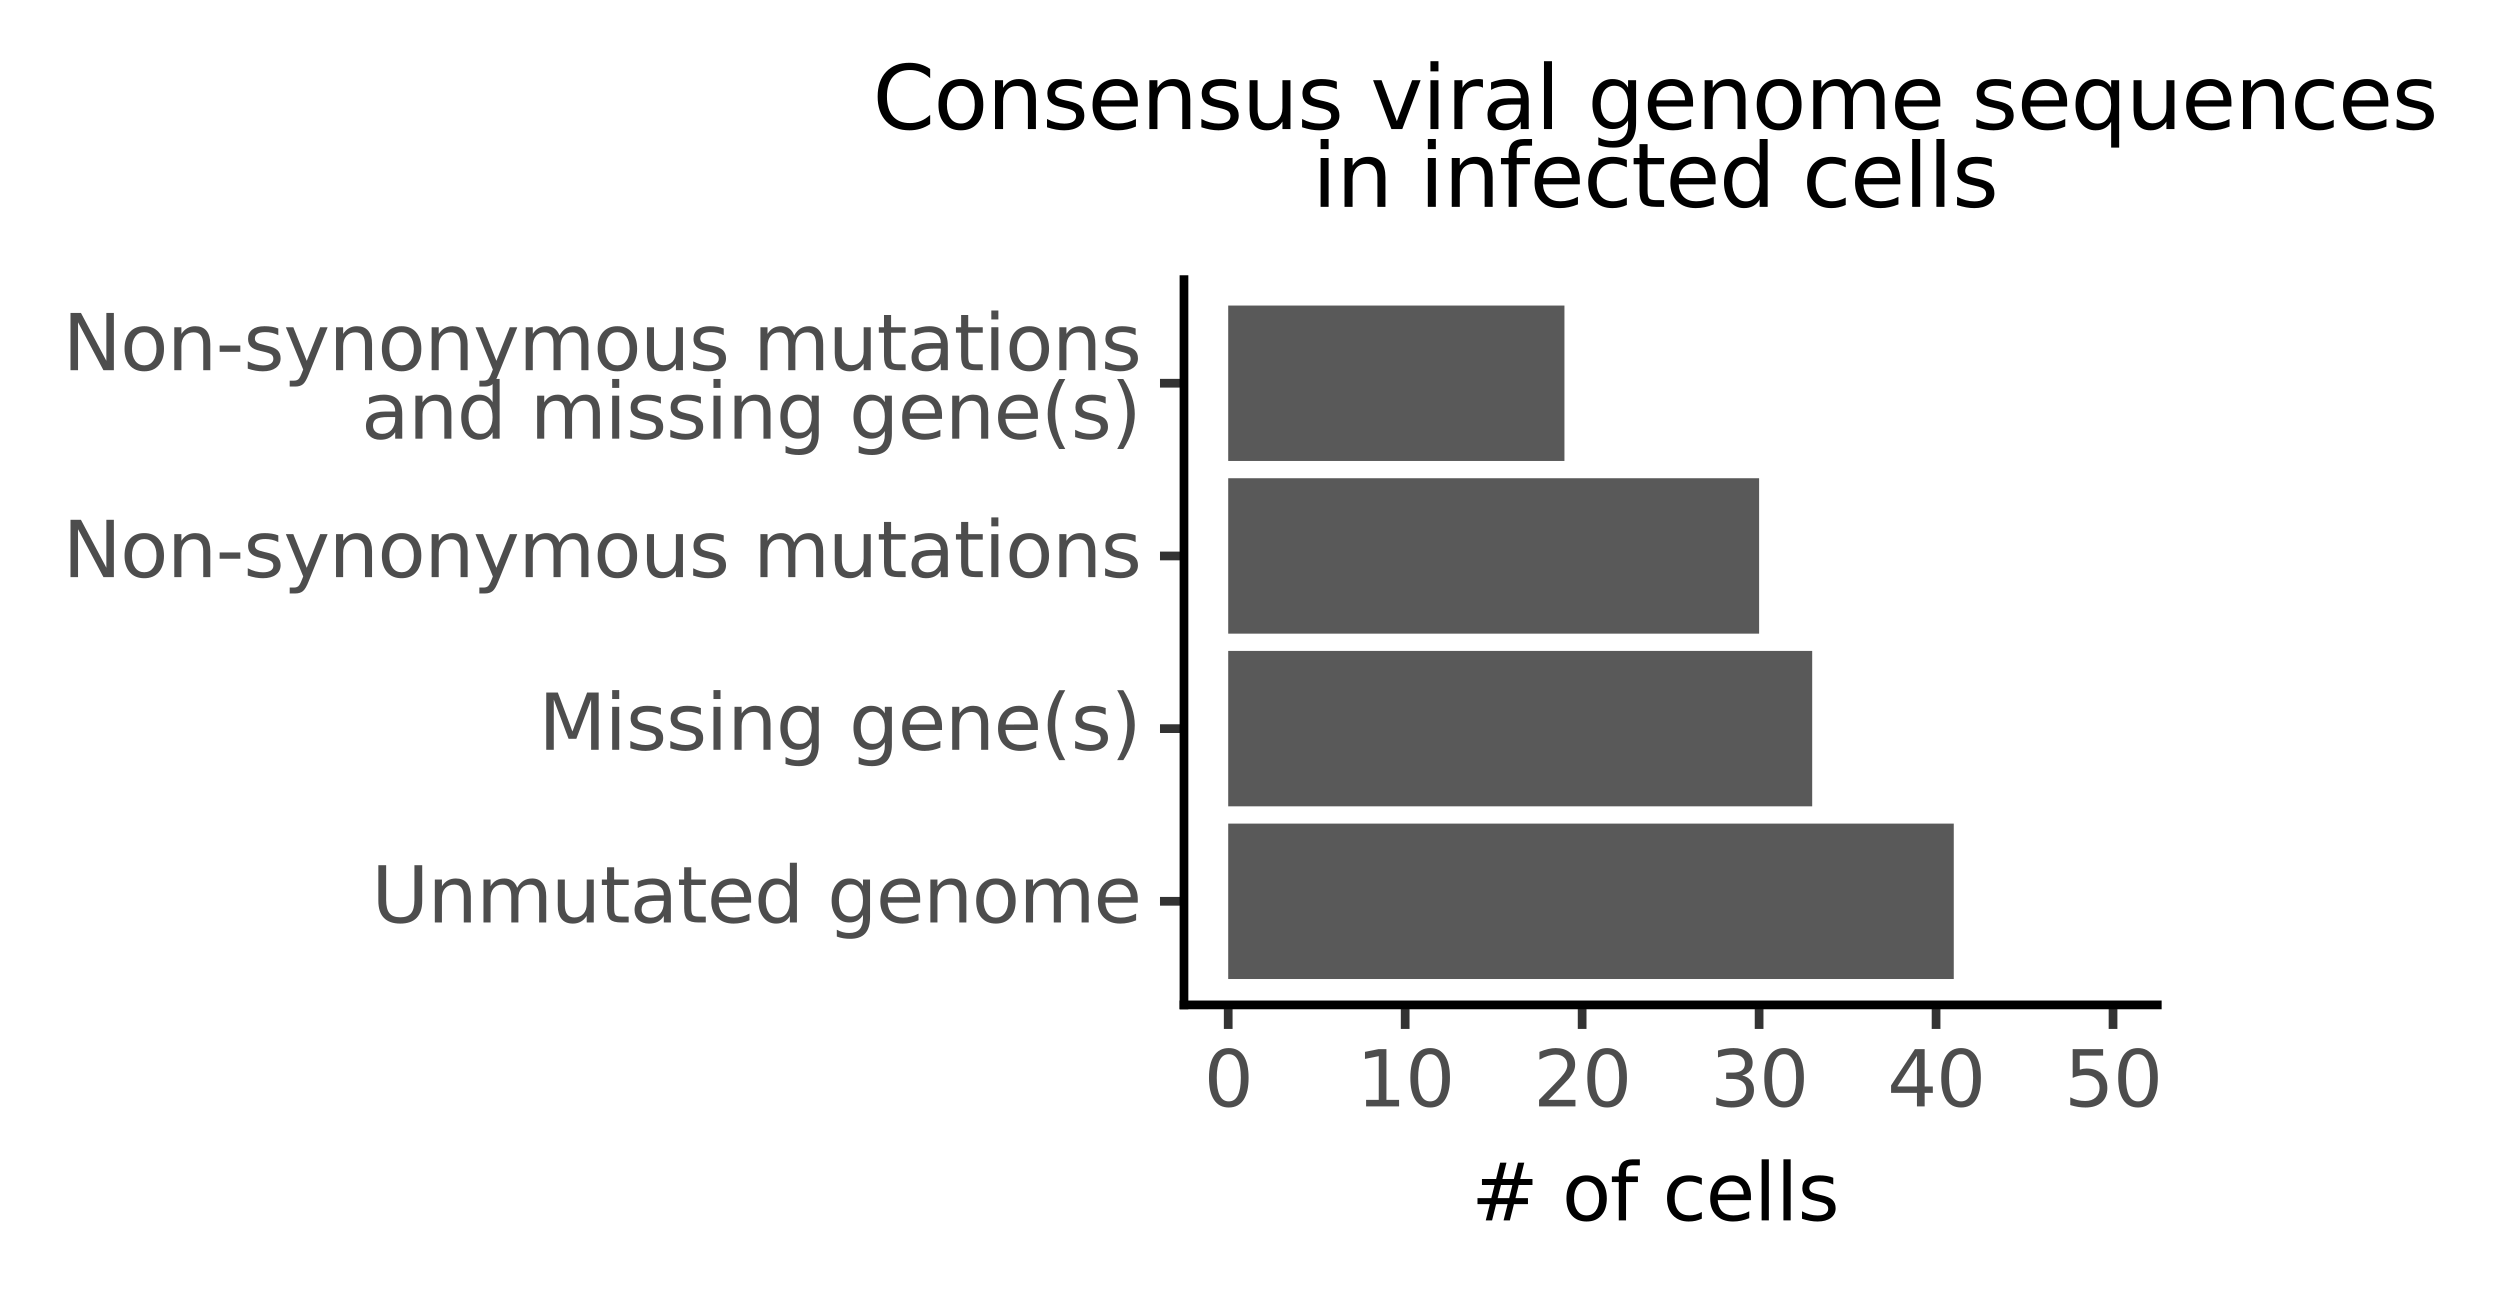 <?xml version="1.0" encoding="utf-8" standalone="no"?>
<!DOCTYPE svg PUBLIC "-//W3C//DTD SVG 1.1//EN"
  "http://www.w3.org/Graphics/SVG/1.1/DTD/svg11.dtd">
<svg xmlns:xlink="http://www.w3.org/1999/xlink" width="286.653pt" height="149.002pt" viewBox="0 0 286.653 149.002" xmlns="http://www.w3.org/2000/svg" version="1.1">
 <rect x="0" y="0" width="286.653" height="149.002" fill="#808080" stroke="none"/>
 <defs>
  <style type="text/css">*{stroke-linejoin: round; stroke-linecap: butt}</style>
 </defs>
 <g id="figure_1">
  <g id="patch_1">
   <path d="M 0 149.002 
L 286.653 149.002 
L 286.653 0 
L 0 0 
z
" style="fill: #ffffff; stroke: #ffffff; stroke-linejoin: miter"/>
  </g>
  <g id="axes_1">
   <g id="patch_2">
    <path d="M 135.756 115.225 
L 247.356 115.225 
L 247.356 32.065 
L 135.756 32.065 
z
" style="fill: #ffffff"/>
   </g>
   <g id="matplotlib.axis_1">
    <g id="xtick_1">
     <g id="line2d_1">
      <path d="M 140.828 115.225 
" style="fill: none; stroke: #000000; stroke-width: 1.5"/>
      <defs>
       <path id="m11ca449115" d="M 0 0 
L 0 2.75 
" style="stroke: #333333"/>
      </defs>
      <g>
       <use xlink:href="#m11ca449115" x="140.828" y="115.225" style="stroke: #333333"/>
      </g>
     </g>
     <g id="text_1">
      <!-- 0 -->
      <g style="fill: #4d4d4d" transform="translate(138.029 126.861)scale(0.088 -0.088)">
       <defs>
        <path id="DejaVuSans-30" d="M 2034 4250 
Q 1547 4250 1301 3770 
Q 1056 3291 1056 2328 
Q 1056 1369 1301 889 
Q 1547 409 2034 409 
Q 2525 409 2770 889 
Q 3016 1369 3016 2328 
Q 3016 3291 2770 3770 
Q 2525 4250 2034 4250 
z
M 2034 4750 
Q 2819 4750 3233 4129 
Q 3647 3509 3647 2328 
Q 3647 1150 3233 529 
Q 2819 -91 2034 -91 
Q 1250 -91 836 529 
Q 422 1150 422 2328 
Q 422 3509 836 4129 
Q 1250 4750 2034 4750 
z
" transform="scale(0.016)"/>
       </defs>
       <use xlink:href="#DejaVuSans-30"/>
      </g>
     </g>
    </g>
    <g id="xtick_2">
     <g id="line2d_2">
      <path d="M 161.119 115.225 
" style="fill: none; stroke: #000000; stroke-width: 1.5"/>
      <g>
       <use xlink:href="#m11ca449115" x="161.119" y="115.225" style="stroke: #333333"/>
      </g>
     </g>
     <g id="text_2">
      <!-- 10 -->
      <g style="fill: #4d4d4d" transform="translate(155.52 126.861)scale(0.088 -0.088)">
       <defs>
        <path id="DejaVuSans-31" d="M 794 531 
L 1825 531 
L 1825 4091 
L 703 3866 
L 703 4441 
L 1819 4666 
L 2450 4666 
L 2450 531 
L 3481 531 
L 3481 0 
L 794 0 
L 794 531 
z
" transform="scale(0.016)"/>
       </defs>
       <use xlink:href="#DejaVuSans-31"/>
       <use xlink:href="#DejaVuSans-30" x="63.623"/>
      </g>
     </g>
    </g>
    <g id="xtick_3">
     <g id="line2d_3">
      <path d="M 181.41 115.225 
" style="fill: none; stroke: #000000; stroke-width: 1.5"/>
      <g>
       <use xlink:href="#m11ca449115" x="181.41" y="115.225" style="stroke: #333333"/>
      </g>
     </g>
     <g id="text_3">
      <!-- 20 -->
      <g style="fill: #4d4d4d" transform="translate(175.811 126.861)scale(0.088 -0.088)">
       <defs>
        <path id="DejaVuSans-32" d="M 1228 531 
L 3431 531 
L 3431 0 
L 469 0 
L 469 531 
Q 828 903 1448 1529 
Q 2069 2156 2228 2338 
Q 2531 2678 2651 2914 
Q 2772 3150 2772 3378 
Q 2772 3750 2511 3984 
Q 2250 4219 1831 4219 
Q 1534 4219 1204 4116 
Q 875 4013 500 3803 
L 500 4441 
Q 881 4594 1212 4672 
Q 1544 4750 1819 4750 
Q 2544 4750 2975 4387 
Q 3406 4025 3406 3419 
Q 3406 3131 3298 2873 
Q 3191 2616 2906 2266 
Q 2828 2175 2409 1742 
Q 1991 1309 1228 531 
z
" transform="scale(0.016)"/>
       </defs>
       <use xlink:href="#DejaVuSans-32"/>
       <use xlink:href="#DejaVuSans-30" x="63.623"/>
      </g>
     </g>
    </g>
    <g id="xtick_4">
     <g id="line2d_4">
      <path d="M 201.701 115.225 
" style="fill: none; stroke: #000000; stroke-width: 1.5"/>
      <g>
       <use xlink:href="#m11ca449115" x="201.701" y="115.225" style="stroke: #333333"/>
      </g>
     </g>
     <g id="text_4">
      <!-- 30 -->
      <g style="fill: #4d4d4d" transform="translate(196.102 126.861)scale(0.088 -0.088)">
       <defs>
        <path id="DejaVuSans-33" d="M 2597 2516 
Q 3050 2419 3304 2112 
Q 3559 1806 3559 1356 
Q 3559 666 3084 287 
Q 2609 -91 1734 -91 
Q 1441 -91 1130 -33 
Q 819 25 488 141 
L 488 750 
Q 750 597 1062 519 
Q 1375 441 1716 441 
Q 2309 441 2620 675 
Q 2931 909 2931 1356 
Q 2931 1769 2642 2001 
Q 2353 2234 1838 2234 
L 1294 2234 
L 1294 2753 
L 1863 2753 
Q 2328 2753 2575 2939 
Q 2822 3125 2822 3475 
Q 2822 3834 2567 4026 
Q 2313 4219 1838 4219 
Q 1578 4219 1281 4162 
Q 984 4106 628 3988 
L 628 4550 
Q 988 4650 1302 4700 
Q 1616 4750 1894 4750 
Q 2613 4750 3031 4423 
Q 3450 4097 3450 3541 
Q 3450 3153 3228 2886 
Q 3006 2619 2597 2516 
z
" transform="scale(0.016)"/>
       </defs>
       <use xlink:href="#DejaVuSans-33"/>
       <use xlink:href="#DejaVuSans-30" x="63.623"/>
      </g>
     </g>
    </g>
    <g id="xtick_5">
     <g id="line2d_5">
      <path d="M 221.992 115.225 
" style="fill: none; stroke: #000000; stroke-width: 1.5"/>
      <g>
       <use xlink:href="#m11ca449115" x="221.992" y="115.225" style="stroke: #333333"/>
      </g>
     </g>
     <g id="text_5">
      <!-- 40 -->
      <g style="fill: #4d4d4d" transform="translate(216.393 126.861)scale(0.088 -0.088)">
       <defs>
        <path id="DejaVuSans-34" d="M 2419 4116 
L 825 1625 
L 2419 1625 
L 2419 4116 
z
M 2253 4666 
L 3047 4666 
L 3047 1625 
L 3713 1625 
L 3713 1100 
L 3047 1100 
L 3047 0 
L 2419 0 
L 2419 1100 
L 313 1100 
L 313 1709 
L 2253 4666 
z
" transform="scale(0.016)"/>
       </defs>
       <use xlink:href="#DejaVuSans-34"/>
       <use xlink:href="#DejaVuSans-30" x="63.623"/>
      </g>
     </g>
    </g>
    <g id="xtick_6">
     <g id="line2d_6">
      <path d="M 242.283 115.225 
" style="fill: none; stroke: #000000; stroke-width: 1.5"/>
      <g>
       <use xlink:href="#m11ca449115" x="242.283" y="115.225" style="stroke: #333333"/>
      </g>
     </g>
     <g id="text_6">
      <!-- 50 -->
      <g style="fill: #4d4d4d" transform="translate(236.684 126.861)scale(0.088 -0.088)">
       <defs>
        <path id="DejaVuSans-35" d="M 691 4666 
L 3169 4666 
L 3169 4134 
L 1269 4134 
L 1269 2991 
Q 1406 3038 1543 3061 
Q 1681 3084 1819 3084 
Q 2600 3084 3056 2656 
Q 3513 2228 3513 1497 
Q 3513 744 3044 326 
Q 2575 -91 1722 -91 
Q 1428 -91 1123 -41 
Q 819 9 494 109 
L 494 744 
Q 775 591 1075 516 
Q 1375 441 1709 441 
Q 2250 441 2565 725 
Q 2881 1009 2881 1497 
Q 2881 1984 2565 2268 
Q 2250 2553 1709 2553 
Q 1456 2553 1204 2497 
Q 953 2441 691 2322 
L 691 4666 
z
" transform="scale(0.016)"/>
       </defs>
       <use xlink:href="#DejaVuSans-35"/>
       <use xlink:href="#DejaVuSans-30" x="63.623"/>
      </g>
     </g>
    </g>
    <g id="xtick_7"/>
    <g id="xtick_8"/>
    <g id="xtick_9"/>
    <g id="xtick_10"/>
    <g id="xtick_11"/>
    <g id="text_7">
     <!-- # of cells -->
     <g transform="translate(168.699 139.93)scale(0.09 -0.09)">
      <defs>
       <path id="DejaVuSans-23" d="M 3272 2816 
L 2363 2816 
L 2100 1772 
L 3016 1772 
L 3272 2816 
z
M 2803 4594 
L 2478 3297 
L 3391 3297 
L 3719 4594 
L 4219 4594 
L 3897 3297 
L 4872 3297 
L 4872 2816 
L 3775 2816 
L 3519 1772 
L 4513 1772 
L 4513 1294 
L 3397 1294 
L 3072 0 
L 2572 0 
L 2894 1294 
L 1978 1294 
L 1656 0 
L 1153 0 
L 1478 1294 
L 494 1294 
L 494 1772 
L 1594 1772 
L 1856 2816 
L 850 2816 
L 850 3297 
L 1978 3297 
L 2297 4594 
L 2803 4594 
z
" transform="scale(0.016)"/>
       <path id="DejaVuSans-20" transform="scale(0.016)"/>
       <path id="DejaVuSans-6f" d="M 1959 3097 
Q 1497 3097 1228 2736 
Q 959 2375 959 1747 
Q 959 1119 1226 758 
Q 1494 397 1959 397 
Q 2419 397 2687 759 
Q 2956 1122 2956 1747 
Q 2956 2369 2687 2733 
Q 2419 3097 1959 3097 
z
M 1959 3584 
Q 2709 3584 3137 3096 
Q 3566 2609 3566 1747 
Q 3566 888 3137 398 
Q 2709 -91 1959 -91 
Q 1206 -91 779 398 
Q 353 888 353 1747 
Q 353 2609 779 3096 
Q 1206 3584 1959 3584 
z
" transform="scale(0.016)"/>
       <path id="DejaVuSans-66" d="M 2375 4863 
L 2375 4384 
L 1825 4384 
Q 1516 4384 1395 4259 
Q 1275 4134 1275 3809 
L 1275 3500 
L 2222 3500 
L 2222 3053 
L 1275 3053 
L 1275 0 
L 697 0 
L 697 3053 
L 147 3053 
L 147 3500 
L 697 3500 
L 697 3744 
Q 697 4328 969 4595 
Q 1241 4863 1831 4863 
L 2375 4863 
z
" transform="scale(0.016)"/>
       <path id="DejaVuSans-63" d="M 3122 3366 
L 3122 2828 
Q 2878 2963 2633 3030 
Q 2388 3097 2138 3097 
Q 1578 3097 1268 2742 
Q 959 2388 959 1747 
Q 959 1106 1268 751 
Q 1578 397 2138 397 
Q 2388 397 2633 464 
Q 2878 531 3122 666 
L 3122 134 
Q 2881 22 2623 -34 
Q 2366 -91 2075 -91 
Q 1284 -91 818 406 
Q 353 903 353 1747 
Q 353 2603 823 3093 
Q 1294 3584 2113 3584 
Q 2378 3584 2631 3529 
Q 2884 3475 3122 3366 
z
" transform="scale(0.016)"/>
       <path id="DejaVuSans-65" d="M 3597 1894 
L 3597 1613 
L 953 1613 
Q 991 1019 1311 708 
Q 1631 397 2203 397 
Q 2534 397 2845 478 
Q 3156 559 3463 722 
L 3463 178 
Q 3153 47 2828 -22 
Q 2503 -91 2169 -91 
Q 1331 -91 842 396 
Q 353 884 353 1716 
Q 353 2575 817 3079 
Q 1281 3584 2069 3584 
Q 2775 3584 3186 3129 
Q 3597 2675 3597 1894 
z
M 3022 2063 
Q 3016 2534 2758 2815 
Q 2500 3097 2075 3097 
Q 1594 3097 1305 2825 
Q 1016 2553 972 2059 
L 3022 2063 
z
" transform="scale(0.016)"/>
       <path id="DejaVuSans-6c" d="M 603 4863 
L 1178 4863 
L 1178 0 
L 603 0 
L 603 4863 
z
" transform="scale(0.016)"/>
       <path id="DejaVuSans-73" d="M 2834 3397 
L 2834 2853 
Q 2591 2978 2328 3040 
Q 2066 3103 1784 3103 
Q 1356 3103 1142 2972 
Q 928 2841 928 2578 
Q 928 2378 1081 2264 
Q 1234 2150 1697 2047 
L 1894 2003 
Q 2506 1872 2764 1633 
Q 3022 1394 3022 966 
Q 3022 478 2636 193 
Q 2250 -91 1575 -91 
Q 1294 -91 989 -36 
Q 684 19 347 128 
L 347 722 
Q 666 556 975 473 
Q 1284 391 1588 391 
Q 1994 391 2212 530 
Q 2431 669 2431 922 
Q 2431 1156 2273 1281 
Q 2116 1406 1581 1522 
L 1381 1569 
Q 847 1681 609 1914 
Q 372 2147 372 2553 
Q 372 3047 722 3315 
Q 1072 3584 1716 3584 
Q 2034 3584 2315 3537 
Q 2597 3491 2834 3397 
z
" transform="scale(0.016)"/>
      </defs>
      <use xlink:href="#DejaVuSans-23"/>
      <use xlink:href="#DejaVuSans-20" x="83.789"/>
      <use xlink:href="#DejaVuSans-6f" x="115.576"/>
      <use xlink:href="#DejaVuSans-66" x="176.758"/>
      <use xlink:href="#DejaVuSans-20" x="211.963"/>
      <use xlink:href="#DejaVuSans-63" x="243.75"/>
      <use xlink:href="#DejaVuSans-65" x="298.73"/>
      <use xlink:href="#DejaVuSans-6c" x="360.254"/>
      <use xlink:href="#DejaVuSans-6c" x="388.037"/>
      <use xlink:href="#DejaVuSans-73" x="415.82"/>
     </g>
    </g>
   </g>
   <g id="matplotlib.axis_2">
    <g id="ytick_1">
     <g id="line2d_7">
      <path d="M 135.756 103.345 
" style="fill: none; stroke: #000000; stroke-width: 1.5"/>
      <defs>
       <path id="m53832b8bbd" d="M 0 0 
L -2.75 0 
" style="stroke: #333333"/>
      </defs>
      <g>
       <use xlink:href="#m53832b8bbd" x="135.756" y="103.345" style="stroke: #333333"/>
      </g>
     </g>
     <g id="text_8">
      <!-- Unmutated genome -->
      <g style="fill: #4d4d4d" transform="translate(42.599 105.773)scale(0.088 -0.088)">
       <defs>
        <path id="DejaVuSans-55" d="M 556 4666 
L 1191 4666 
L 1191 1831 
Q 1191 1081 1462 751 
Q 1734 422 2344 422 
Q 2950 422 3222 751 
Q 3494 1081 3494 1831 
L 3494 4666 
L 4128 4666 
L 4128 1753 
Q 4128 841 3676 375 
Q 3225 -91 2344 -91 
Q 1459 -91 1007 375 
Q 556 841 556 1753 
L 556 4666 
z
" transform="scale(0.016)"/>
        <path id="DejaVuSans-6e" d="M 3513 2113 
L 3513 0 
L 2938 0 
L 2938 2094 
Q 2938 2591 2744 2837 
Q 2550 3084 2163 3084 
Q 1697 3084 1428 2787 
Q 1159 2491 1159 1978 
L 1159 0 
L 581 0 
L 581 3500 
L 1159 3500 
L 1159 2956 
Q 1366 3272 1645 3428 
Q 1925 3584 2291 3584 
Q 2894 3584 3203 3211 
Q 3513 2838 3513 2113 
z
" transform="scale(0.016)"/>
        <path id="DejaVuSans-6d" d="M 3328 2828 
Q 3544 3216 3844 3400 
Q 4144 3584 4550 3584 
Q 5097 3584 5394 3201 
Q 5691 2819 5691 2113 
L 5691 0 
L 5113 0 
L 5113 2094 
Q 5113 2597 4934 2840 
Q 4756 3084 4391 3084 
Q 3944 3084 3684 2787 
Q 3425 2491 3425 1978 
L 3425 0 
L 2847 0 
L 2847 2094 
Q 2847 2600 2669 2842 
Q 2491 3084 2119 3084 
Q 1678 3084 1418 2786 
Q 1159 2488 1159 1978 
L 1159 0 
L 581 0 
L 581 3500 
L 1159 3500 
L 1159 2956 
Q 1356 3278 1631 3431 
Q 1906 3584 2284 3584 
Q 2666 3584 2933 3390 
Q 3200 3197 3328 2828 
z
" transform="scale(0.016)"/>
        <path id="DejaVuSans-75" d="M 544 1381 
L 544 3500 
L 1119 3500 
L 1119 1403 
Q 1119 906 1312 657 
Q 1506 409 1894 409 
Q 2359 409 2629 706 
Q 2900 1003 2900 1516 
L 2900 3500 
L 3475 3500 
L 3475 0 
L 2900 0 
L 2900 538 
Q 2691 219 2414 64 
Q 2138 -91 1772 -91 
Q 1169 -91 856 284 
Q 544 659 544 1381 
z
M 1991 3584 
L 1991 3584 
z
" transform="scale(0.016)"/>
        <path id="DejaVuSans-74" d="M 1172 4494 
L 1172 3500 
L 2356 3500 
L 2356 3053 
L 1172 3053 
L 1172 1153 
Q 1172 725 1289 603 
Q 1406 481 1766 481 
L 2356 481 
L 2356 0 
L 1766 0 
Q 1100 0 847 248 
Q 594 497 594 1153 
L 594 3053 
L 172 3053 
L 172 3500 
L 594 3500 
L 594 4494 
L 1172 4494 
z
" transform="scale(0.016)"/>
        <path id="DejaVuSans-61" d="M 2194 1759 
Q 1497 1759 1228 1600 
Q 959 1441 959 1056 
Q 959 750 1161 570 
Q 1363 391 1709 391 
Q 2188 391 2477 730 
Q 2766 1069 2766 1631 
L 2766 1759 
L 2194 1759 
z
M 3341 1997 
L 3341 0 
L 2766 0 
L 2766 531 
Q 2569 213 2275 61 
Q 1981 -91 1556 -91 
Q 1019 -91 701 211 
Q 384 513 384 1019 
Q 384 1609 779 1909 
Q 1175 2209 1959 2209 
L 2766 2209 
L 2766 2266 
Q 2766 2663 2505 2880 
Q 2244 3097 1772 3097 
Q 1472 3097 1187 3025 
Q 903 2953 641 2809 
L 641 3341 
Q 956 3463 1253 3523 
Q 1550 3584 1831 3584 
Q 2591 3584 2966 3190 
Q 3341 2797 3341 1997 
z
" transform="scale(0.016)"/>
        <path id="DejaVuSans-64" d="M 2906 2969 
L 2906 4863 
L 3481 4863 
L 3481 0 
L 2906 0 
L 2906 525 
Q 2725 213 2448 61 
Q 2172 -91 1784 -91 
Q 1150 -91 751 415 
Q 353 922 353 1747 
Q 353 2572 751 3078 
Q 1150 3584 1784 3584 
Q 2172 3584 2448 3432 
Q 2725 3281 2906 2969 
z
M 947 1747 
Q 947 1113 1208 752 
Q 1469 391 1925 391 
Q 2381 391 2643 752 
Q 2906 1113 2906 1747 
Q 2906 2381 2643 2742 
Q 2381 3103 1925 3103 
Q 1469 3103 1208 2742 
Q 947 2381 947 1747 
z
" transform="scale(0.016)"/>
        <path id="DejaVuSans-67" d="M 2906 1791 
Q 2906 2416 2648 2759 
Q 2391 3103 1925 3103 
Q 1463 3103 1205 2759 
Q 947 2416 947 1791 
Q 947 1169 1205 825 
Q 1463 481 1925 481 
Q 2391 481 2648 825 
Q 2906 1169 2906 1791 
z
M 3481 434 
Q 3481 -459 3084 -895 
Q 2688 -1331 1869 -1331 
Q 1566 -1331 1297 -1286 
Q 1028 -1241 775 -1147 
L 775 -588 
Q 1028 -725 1275 -790 
Q 1522 -856 1778 -856 
Q 2344 -856 2625 -561 
Q 2906 -266 2906 331 
L 2906 616 
Q 2728 306 2450 153 
Q 2172 0 1784 0 
Q 1141 0 747 490 
Q 353 981 353 1791 
Q 353 2603 747 3093 
Q 1141 3584 1784 3584 
Q 2172 3584 2450 3431 
Q 2728 3278 2906 2969 
L 2906 3500 
L 3481 3500 
L 3481 434 
z
" transform="scale(0.016)"/>
       </defs>
       <use xlink:href="#DejaVuSans-55"/>
       <use xlink:href="#DejaVuSans-6e" x="73.193"/>
       <use xlink:href="#DejaVuSans-6d" x="136.572"/>
       <use xlink:href="#DejaVuSans-75" x="233.984"/>
       <use xlink:href="#DejaVuSans-74" x="297.363"/>
       <use xlink:href="#DejaVuSans-61" x="336.572"/>
       <use xlink:href="#DejaVuSans-74" x="397.852"/>
       <use xlink:href="#DejaVuSans-65" x="437.061"/>
       <use xlink:href="#DejaVuSans-64" x="498.584"/>
       <use xlink:href="#DejaVuSans-20" x="562.061"/>
       <use xlink:href="#DejaVuSans-67" x="593.848"/>
       <use xlink:href="#DejaVuSans-65" x="657.324"/>
       <use xlink:href="#DejaVuSans-6e" x="718.848"/>
       <use xlink:href="#DejaVuSans-6f" x="782.227"/>
       <use xlink:href="#DejaVuSans-6d" x="843.408"/>
       <use xlink:href="#DejaVuSans-65" x="940.82"/>
      </g>
     </g>
    </g>
    <g id="ytick_2">
     <g id="line2d_8">
      <path d="M 135.756 83.545 
" style="fill: none; stroke: #000000; stroke-width: 1.5"/>
      <g>
       <use xlink:href="#m53832b8bbd" x="135.756" y="83.545" style="stroke: #333333"/>
      </g>
     </g>
     <g id="text_9">
      <!-- Missing gene(s) -->
      <g style="fill: #4d4d4d" transform="translate(61.75 85.973)scale(0.088 -0.088)">
       <defs>
        <path id="DejaVuSans-4d" d="M 628 4666 
L 1569 4666 
L 2759 1491 
L 3956 4666 
L 4897 4666 
L 4897 0 
L 4281 0 
L 4281 4097 
L 3078 897 
L 2444 897 
L 1241 4097 
L 1241 0 
L 628 0 
L 628 4666 
z
" transform="scale(0.016)"/>
        <path id="DejaVuSans-69" d="M 603 3500 
L 1178 3500 
L 1178 0 
L 603 0 
L 603 3500 
z
M 603 4863 
L 1178 4863 
L 1178 4134 
L 603 4134 
L 603 4863 
z
" transform="scale(0.016)"/>
        <path id="DejaVuSans-28" d="M 1984 4856 
Q 1566 4138 1362 3434 
Q 1159 2731 1159 2009 
Q 1159 1288 1364 580 
Q 1569 -128 1984 -844 
L 1484 -844 
Q 1016 -109 783 600 
Q 550 1309 550 2009 
Q 550 2706 781 3412 
Q 1013 4119 1484 4856 
L 1984 4856 
z
" transform="scale(0.016)"/>
        <path id="DejaVuSans-29" d="M 513 4856 
L 1013 4856 
Q 1481 4119 1714 3412 
Q 1947 2706 1947 2009 
Q 1947 1309 1714 600 
Q 1481 -109 1013 -844 
L 513 -844 
Q 928 -128 1133 580 
Q 1338 1288 1338 2009 
Q 1338 2731 1133 3434 
Q 928 4138 513 4856 
z
" transform="scale(0.016)"/>
       </defs>
       <use xlink:href="#DejaVuSans-4d"/>
       <use xlink:href="#DejaVuSans-69" x="86.279"/>
       <use xlink:href="#DejaVuSans-73" x="114.062"/>
       <use xlink:href="#DejaVuSans-73" x="166.162"/>
       <use xlink:href="#DejaVuSans-69" x="218.262"/>
       <use xlink:href="#DejaVuSans-6e" x="246.045"/>
       <use xlink:href="#DejaVuSans-67" x="309.424"/>
       <use xlink:href="#DejaVuSans-20" x="372.9"/>
       <use xlink:href="#DejaVuSans-67" x="404.688"/>
       <use xlink:href="#DejaVuSans-65" x="468.164"/>
       <use xlink:href="#DejaVuSans-6e" x="529.688"/>
       <use xlink:href="#DejaVuSans-65" x="593.066"/>
       <use xlink:href="#DejaVuSans-28" x="654.59"/>
       <use xlink:href="#DejaVuSans-73" x="693.604"/>
       <use xlink:href="#DejaVuSans-29" x="745.703"/>
      </g>
     </g>
    </g>
    <g id="ytick_3">
     <g id="line2d_9">
      <path d="M 135.756 63.745 
" style="fill: none; stroke: #000000; stroke-width: 1.5"/>
      <g>
       <use xlink:href="#m53832b8bbd" x="135.756" y="63.745" style="stroke: #333333"/>
      </g>
     </g>
     <g id="text_10">
      <!-- Non-synonymous mutations -->
      <g style="fill: #4d4d4d" transform="translate(7.2 66.173)scale(0.088 -0.088)">
       <defs>
        <path id="DejaVuSans-4e" d="M 628 4666 
L 1478 4666 
L 3547 763 
L 3547 4666 
L 4159 4666 
L 4159 0 
L 3309 0 
L 1241 3903 
L 1241 0 
L 628 0 
L 628 4666 
z
" transform="scale(0.016)"/>
        <path id="DejaVuSans-2d" d="M 313 2009 
L 1997 2009 
L 1997 1497 
L 313 1497 
L 313 2009 
z
" transform="scale(0.016)"/>
        <path id="DejaVuSans-79" d="M 2059 -325 
Q 1816 -950 1584 -1140 
Q 1353 -1331 966 -1331 
L 506 -1331 
L 506 -850 
L 844 -850 
Q 1081 -850 1212 -737 
Q 1344 -625 1503 -206 
L 1606 56 
L 191 3500 
L 800 3500 
L 1894 763 
L 2988 3500 
L 3597 3500 
L 2059 -325 
z
" transform="scale(0.016)"/>
       </defs>
       <use xlink:href="#DejaVuSans-4e"/>
       <use xlink:href="#DejaVuSans-6f" x="74.805"/>
       <use xlink:href="#DejaVuSans-6e" x="135.986"/>
       <use xlink:href="#DejaVuSans-2d" x="199.365"/>
       <use xlink:href="#DejaVuSans-73" x="235.449"/>
       <use xlink:href="#DejaVuSans-79" x="287.549"/>
       <use xlink:href="#DejaVuSans-6e" x="346.729"/>
       <use xlink:href="#DejaVuSans-6f" x="410.107"/>
       <use xlink:href="#DejaVuSans-6e" x="471.289"/>
       <use xlink:href="#DejaVuSans-79" x="534.668"/>
       <use xlink:href="#DejaVuSans-6d" x="593.848"/>
       <use xlink:href="#DejaVuSans-6f" x="691.26"/>
       <use xlink:href="#DejaVuSans-75" x="752.441"/>
       <use xlink:href="#DejaVuSans-73" x="815.82"/>
       <use xlink:href="#DejaVuSans-20" x="867.92"/>
       <use xlink:href="#DejaVuSans-6d" x="899.707"/>
       <use xlink:href="#DejaVuSans-75" x="997.119"/>
       <use xlink:href="#DejaVuSans-74" x="1060.498"/>
       <use xlink:href="#DejaVuSans-61" x="1099.707"/>
       <use xlink:href="#DejaVuSans-74" x="1160.986"/>
       <use xlink:href="#DejaVuSans-69" x="1200.195"/>
       <use xlink:href="#DejaVuSans-6f" x="1227.979"/>
       <use xlink:href="#DejaVuSans-6e" x="1289.16"/>
       <use xlink:href="#DejaVuSans-73" x="1352.539"/>
      </g>
     </g>
    </g>
    <g id="ytick_4">
     <g id="line2d_10">
      <path d="M 135.756 43.945 
" style="fill: none; stroke: #000000; stroke-width: 1.5"/>
      <g>
       <use xlink:href="#m53832b8bbd" x="135.756" y="43.945" style="stroke: #333333"/>
      </g>
     </g>
     <g id="text_11">
      <!-- Non-synonymous mutations -->
      <g style="fill: #4d4d4d" transform="translate(7.2 42.449)scale(0.088 -0.088)">
       <use xlink:href="#DejaVuSans-4e"/>
       <use xlink:href="#DejaVuSans-6f" x="74.805"/>
       <use xlink:href="#DejaVuSans-6e" x="135.986"/>
       <use xlink:href="#DejaVuSans-2d" x="199.365"/>
       <use xlink:href="#DejaVuSans-73" x="235.449"/>
       <use xlink:href="#DejaVuSans-79" x="287.549"/>
       <use xlink:href="#DejaVuSans-6e" x="346.729"/>
       <use xlink:href="#DejaVuSans-6f" x="410.107"/>
       <use xlink:href="#DejaVuSans-6e" x="471.289"/>
       <use xlink:href="#DejaVuSans-79" x="534.668"/>
       <use xlink:href="#DejaVuSans-6d" x="593.848"/>
       <use xlink:href="#DejaVuSans-6f" x="691.26"/>
       <use xlink:href="#DejaVuSans-75" x="752.441"/>
       <use xlink:href="#DejaVuSans-73" x="815.82"/>
       <use xlink:href="#DejaVuSans-20" x="867.92"/>
       <use xlink:href="#DejaVuSans-6d" x="899.707"/>
       <use xlink:href="#DejaVuSans-75" x="997.119"/>
       <use xlink:href="#DejaVuSans-74" x="1060.498"/>
       <use xlink:href="#DejaVuSans-61" x="1099.707"/>
       <use xlink:href="#DejaVuSans-74" x="1160.986"/>
       <use xlink:href="#DejaVuSans-69" x="1200.195"/>
       <use xlink:href="#DejaVuSans-6f" x="1227.979"/>
       <use xlink:href="#DejaVuSans-6e" x="1289.16"/>
       <use xlink:href="#DejaVuSans-73" x="1352.539"/>
      </g>
      <!-- and missing gene(s) -->
      <g style="fill: #4d4d4d" transform="translate(41.418 50.297)scale(0.088 -0.088)">
       <use xlink:href="#DejaVuSans-61"/>
       <use xlink:href="#DejaVuSans-6e" x="61.279"/>
       <use xlink:href="#DejaVuSans-64" x="124.658"/>
       <use xlink:href="#DejaVuSans-20" x="188.135"/>
       <use xlink:href="#DejaVuSans-6d" x="219.922"/>
       <use xlink:href="#DejaVuSans-69" x="317.334"/>
       <use xlink:href="#DejaVuSans-73" x="345.117"/>
       <use xlink:href="#DejaVuSans-73" x="397.217"/>
       <use xlink:href="#DejaVuSans-69" x="449.316"/>
       <use xlink:href="#DejaVuSans-6e" x="477.1"/>
       <use xlink:href="#DejaVuSans-67" x="540.479"/>
       <use xlink:href="#DejaVuSans-20" x="603.955"/>
       <use xlink:href="#DejaVuSans-67" x="635.742"/>
       <use xlink:href="#DejaVuSans-65" x="699.219"/>
       <use xlink:href="#DejaVuSans-6e" x="760.742"/>
       <use xlink:href="#DejaVuSans-65" x="824.121"/>
       <use xlink:href="#DejaVuSans-28" x="885.645"/>
       <use xlink:href="#DejaVuSans-73" x="924.658"/>
       <use xlink:href="#DejaVuSans-29" x="976.758"/>
      </g>
     </g>
    </g>
   </g>
   <g id="PolyCollection_1">
    <path d="M 140.828 112.255 
L 140.828 94.435 
L 224.021 94.435 
L 224.021 112.255 
z
" clip-path="url(#p2d5befd1be)" style="fill: #595959"/>
    <path d="M 140.828 92.455 
L 140.828 74.635 
L 207.788 74.635 
L 207.788 92.455 
z
" clip-path="url(#p2d5befd1be)" style="fill: #595959"/>
    <path d="M 140.828 72.655 
L 140.828 54.835 
L 201.701 54.835 
L 201.701 72.655 
z
" clip-path="url(#p2d5befd1be)" style="fill: #595959"/>
    <path d="M 140.828 52.855 
L 140.828 35.035 
L 179.381 35.035 
L 179.381 52.855 
z
" clip-path="url(#p2d5befd1be)" style="fill: #595959"/>
   </g>
   <g id="patch_3">
    <path d="M 135.756 115.225 
L 135.756 32.065 
" style="fill: none; stroke: #000000; stroke-linejoin: miter; stroke-linecap: square"/>
   </g>
   <g id="patch_4">
    <path d="M 135.756 115.225 
L 247.356 115.225 
" style="fill: none; stroke: #000000; stroke-linejoin: miter; stroke-linecap: square"/>
   </g>
  </g>
  <g id="text_12">
   <!-- Consensus viral genome sequences -->
   <g transform="translate(100.058 14.798)scale(0.1 -0.1)">
    <defs>
     <path id="DejaVuSans-43" d="M 4122 4306 
L 4122 3641 
Q 3803 3938 3442 4084 
Q 3081 4231 2675 4231 
Q 1875 4231 1450 3742 
Q 1025 3253 1025 2328 
Q 1025 1406 1450 917 
Q 1875 428 2675 428 
Q 3081 428 3442 575 
Q 3803 722 4122 1019 
L 4122 359 
Q 3791 134 3420 21 
Q 3050 -91 2638 -91 
Q 1578 -91 968 557 
Q 359 1206 359 2328 
Q 359 3453 968 4101 
Q 1578 4750 2638 4750 
Q 3056 4750 3426 4639 
Q 3797 4528 4122 4306 
z
" transform="scale(0.016)"/>
     <path id="DejaVuSans-76" d="M 191 3500 
L 800 3500 
L 1894 563 
L 2988 3500 
L 3597 3500 
L 2284 0 
L 1503 0 
L 191 3500 
z
" transform="scale(0.016)"/>
     <path id="DejaVuSans-72" d="M 2631 2963 
Q 2534 3019 2420 3045 
Q 2306 3072 2169 3072 
Q 1681 3072 1420 2755 
Q 1159 2438 1159 1844 
L 1159 0 
L 581 0 
L 581 3500 
L 1159 3500 
L 1159 2956 
Q 1341 3275 1631 3429 
Q 1922 3584 2338 3584 
Q 2397 3584 2469 3576 
Q 2541 3569 2628 3553 
L 2631 2963 
z
" transform="scale(0.016)"/>
     <path id="DejaVuSans-71" d="M 947 1747 
Q 947 1113 1208 752 
Q 1469 391 1925 391 
Q 2381 391 2643 752 
Q 2906 1113 2906 1747 
Q 2906 2381 2643 2742 
Q 2381 3103 1925 3103 
Q 1469 3103 1208 2742 
Q 947 2381 947 1747 
z
M 2906 525 
Q 2725 213 2448 61 
Q 2172 -91 1784 -91 
Q 1150 -91 751 415 
Q 353 922 353 1747 
Q 353 2572 751 3078 
Q 1150 3584 1784 3584 
Q 2172 3584 2448 3432 
Q 2725 3281 2906 2969 
L 2906 3500 
L 3481 3500 
L 3481 -1331 
L 2906 -1331 
L 2906 525 
z
" transform="scale(0.016)"/>
    </defs>
    <use xlink:href="#DejaVuSans-43"/>
    <use xlink:href="#DejaVuSans-6f" x="69.824"/>
    <use xlink:href="#DejaVuSans-6e" x="131.006"/>
    <use xlink:href="#DejaVuSans-73" x="194.385"/>
    <use xlink:href="#DejaVuSans-65" x="246.484"/>
    <use xlink:href="#DejaVuSans-6e" x="308.008"/>
    <use xlink:href="#DejaVuSans-73" x="371.387"/>
    <use xlink:href="#DejaVuSans-75" x="423.486"/>
    <use xlink:href="#DejaVuSans-73" x="486.865"/>
    <use xlink:href="#DejaVuSans-20" x="538.965"/>
    <use xlink:href="#DejaVuSans-76" x="570.752"/>
    <use xlink:href="#DejaVuSans-69" x="629.932"/>
    <use xlink:href="#DejaVuSans-72" x="657.715"/>
    <use xlink:href="#DejaVuSans-61" x="698.828"/>
    <use xlink:href="#DejaVuSans-6c" x="760.107"/>
    <use xlink:href="#DejaVuSans-20" x="787.891"/>
    <use xlink:href="#DejaVuSans-67" x="819.678"/>
    <use xlink:href="#DejaVuSans-65" x="883.154"/>
    <use xlink:href="#DejaVuSans-6e" x="944.678"/>
    <use xlink:href="#DejaVuSans-6f" x="1008.057"/>
    <use xlink:href="#DejaVuSans-6d" x="1069.238"/>
    <use xlink:href="#DejaVuSans-65" x="1166.65"/>
    <use xlink:href="#DejaVuSans-20" x="1228.174"/>
    <use xlink:href="#DejaVuSans-73" x="1259.961"/>
    <use xlink:href="#DejaVuSans-65" x="1312.061"/>
    <use xlink:href="#DejaVuSans-71" x="1373.584"/>
    <use xlink:href="#DejaVuSans-75" x="1437.061"/>
    <use xlink:href="#DejaVuSans-65" x="1500.439"/>
    <use xlink:href="#DejaVuSans-6e" x="1561.963"/>
    <use xlink:href="#DejaVuSans-63" x="1625.342"/>
    <use xlink:href="#DejaVuSans-65" x="1680.322"/>
    <use xlink:href="#DejaVuSans-73" x="1741.846"/>
   </g>
   <!-- in infected cells -->
   <g transform="translate(150.456 23.717)scale(0.1 -0.1)">
    <use xlink:href="#DejaVuSans-69"/>
    <use xlink:href="#DejaVuSans-6e" x="27.783"/>
    <use xlink:href="#DejaVuSans-20" x="91.162"/>
    <use xlink:href="#DejaVuSans-69" x="122.949"/>
    <use xlink:href="#DejaVuSans-6e" x="150.732"/>
    <use xlink:href="#DejaVuSans-66" x="214.111"/>
    <use xlink:href="#DejaVuSans-65" x="249.316"/>
    <use xlink:href="#DejaVuSans-63" x="310.84"/>
    <use xlink:href="#DejaVuSans-74" x="365.82"/>
    <use xlink:href="#DejaVuSans-65" x="405.029"/>
    <use xlink:href="#DejaVuSans-64" x="466.553"/>
    <use xlink:href="#DejaVuSans-20" x="530.029"/>
    <use xlink:href="#DejaVuSans-63" x="561.816"/>
    <use xlink:href="#DejaVuSans-65" x="616.797"/>
    <use xlink:href="#DejaVuSans-6c" x="678.32"/>
    <use xlink:href="#DejaVuSans-6c" x="706.104"/>
    <use xlink:href="#DejaVuSans-73" x="733.887"/>
   </g>
  </g>
 </g>
 <defs>
  <clipPath id="p2d5befd1be">
   <rect x="135.756" y="32.065" width="111.6" height="83.16"/>
  </clipPath>
 </defs>
</svg>
